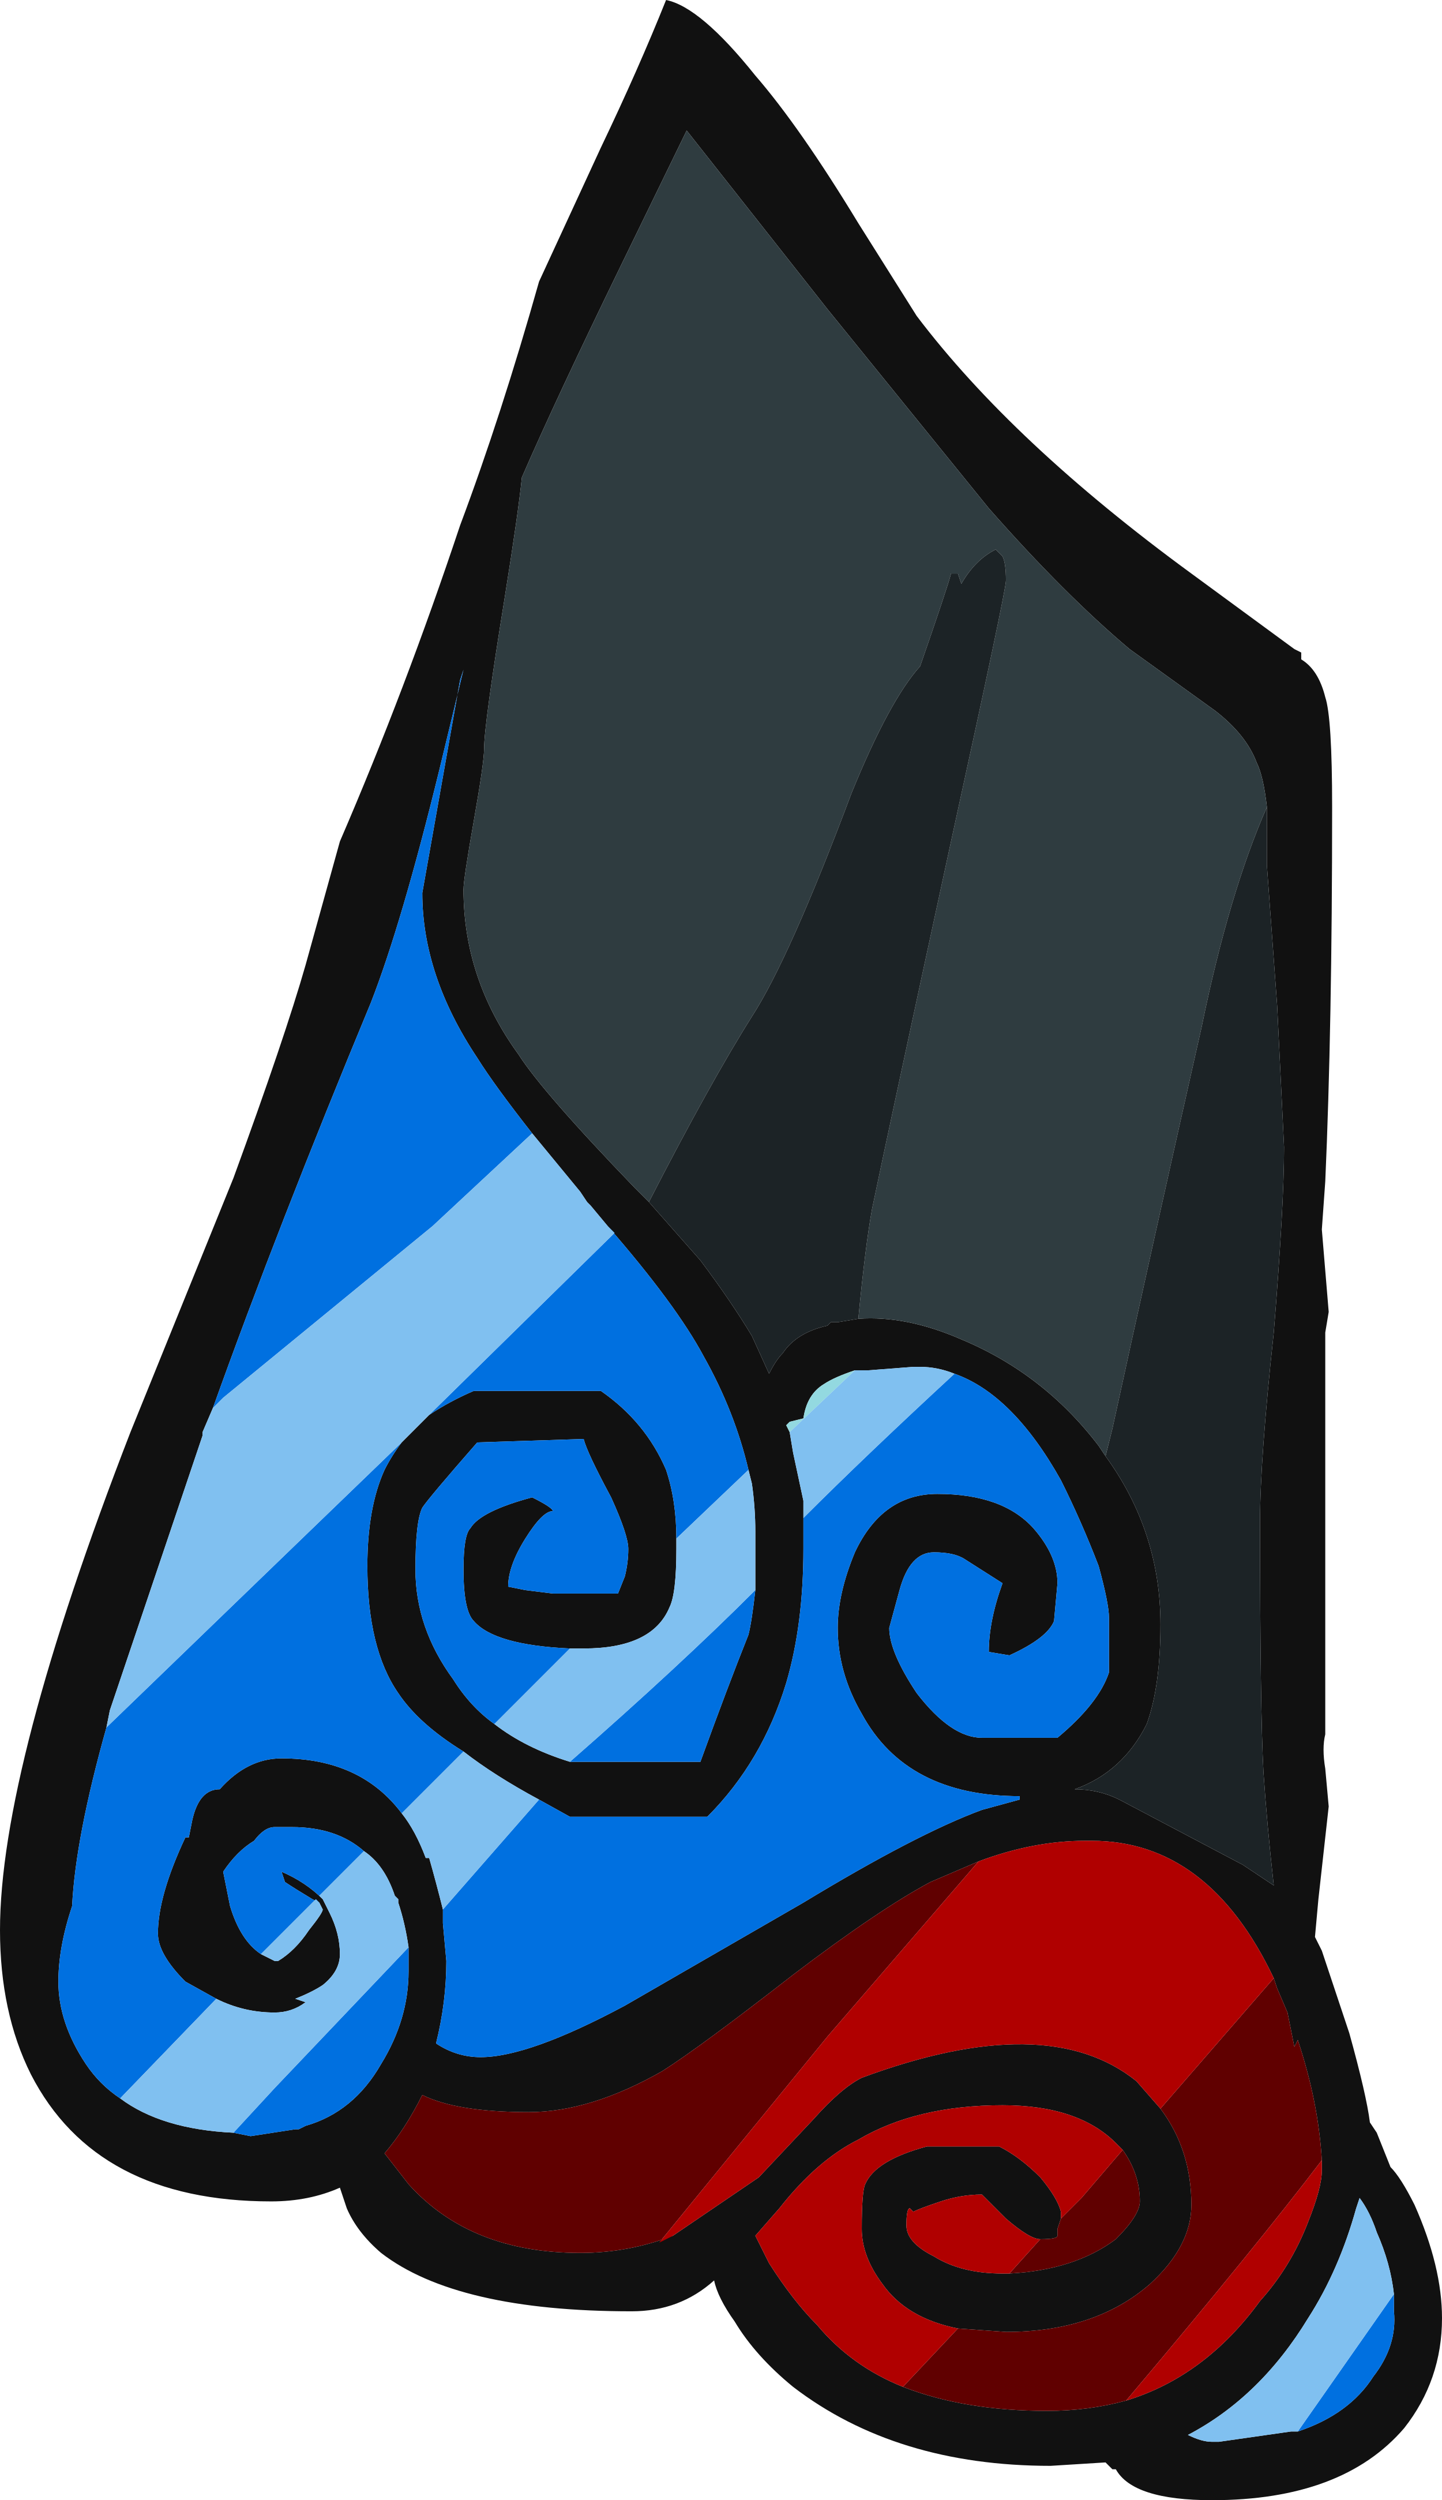 <?xml version="1.0" encoding="UTF-8" standalone="no"?>
<svg xmlns:ffdec="https://www.free-decompiler.com/flash" xmlns:xlink="http://www.w3.org/1999/xlink" ffdec:objectType="frame" height="254.8px" width="147.0px" xmlns="http://www.w3.org/2000/svg">
  <g transform="matrix(1.0, 0.0, 0.0, 1.0, 101.85, 31.85)">
    <use ffdec:characterId="396" height="36.4" transform="matrix(7.0, 0.0, 0.0, 7.0, -101.85, -31.85)" width="21.0" xlink:href="#shape0"/>
  </g>
  <defs>
    <g id="shape0" transform="matrix(1.0, 0.0, 0.0, 1.0, 14.55, 4.55)">
      <path d="M-6.7 -0.45 L-5.8 -2.4 Q-5.25 -3.55 -4.85 -4.55 -4.35 -4.45 -3.55 -3.45 -2.9 -2.7 -2.05 -1.3 L-1.2 0.05 Q0.2 1.9 2.8 3.8 L4.3 4.9 4.4 4.95 4.4 5.05 Q4.65 5.2 4.75 5.6 4.85 5.9 4.85 7.2 4.85 10.4 4.75 12.65 L4.7 13.35 4.8 14.55 4.75 14.85 4.75 20.7 Q4.7 20.9 4.75 21.2 L4.8 21.75 4.65 23.1 4.6 23.65 4.7 23.85 5.1 25.05 Q5.35 25.95 5.4 26.35 L5.5 26.5 5.7 27.0 Q5.85 27.15 6.05 27.55 6.45 28.45 6.45 29.2 6.45 30.1 5.9 30.8 5.0 31.85 3.1 31.85 1.95 31.85 1.7 31.4 L1.65 31.4 1.55 31.3 0.75 31.35 Q-1.5 31.35 -3.0 30.2 -3.55 29.75 -3.85 29.25 -4.1 28.9 -4.15 28.65 -4.65 29.1 -5.35 29.1 -7.9 29.1 -9.0 28.25 -9.35 27.95 -9.5 27.6 L-9.6 27.3 Q-10.05 27.5 -10.6 27.5 -13.15 27.5 -14.1 25.65 -14.55 24.75 -14.55 23.55 -14.55 21.2 -12.65 16.3 L-11.15 12.6 Q-10.4 10.55 -10.1 9.5 L-9.6 7.7 Q-8.65 5.5 -7.85 3.1 -7.25 1.5 -6.7 -0.45 M3.9 7.2 Q3.85 6.75 3.75 6.55 3.6 6.15 3.15 5.8 L1.9 4.9 Q0.95 4.1 -0.15 2.85 L-2.5 -0.05 -4.55 -2.65 -5.5 -0.7 Q-6.45 1.25 -6.95 2.4 -7.0 2.9 -7.2 4.15 -7.5 6.0 -7.5 6.35 -7.5 6.55 -7.65 7.4 -7.8 8.25 -7.8 8.4 -7.8 9.7 -7.0 10.8 -6.65 11.35 -5.3 12.75 L-5.1 12.95 -4.35 13.8 Q-3.9 14.4 -3.6 14.9 L-3.35 15.45 Q-3.25 15.25 -3.15 15.15 -2.95 14.85 -2.5 14.75 L-2.45 14.7 -2.35 14.7 -2.05 14.65 Q-1.35 14.6 -0.55 14.95 0.65 15.45 1.45 16.5 L1.55 16.65 Q2.35 17.75 2.35 19.1 2.35 20.0 2.15 20.55 1.8 21.25 1.1 21.5 1.45 21.5 1.75 21.65 L3.55 22.6 4.0 22.9 Q3.9 22.0 3.85 21.25 3.8 20.35 3.8 17.6 3.8 16.7 4.0 14.85 4.15 13.0 4.15 12.15 L4.05 10.1 3.9 8.05 3.9 7.2 M-6.8 11.95 Q-7.35 11.25 -7.6 10.85 -8.4 9.65 -8.4 8.45 L-7.85 5.35 -7.8 5.2 -8.15 6.65 Q-8.7 8.9 -9.15 10.05 -10.5 13.3 -11.45 15.95 L-11.6 16.3 -11.6 16.35 -12.95 20.35 -13.0 20.6 Q-13.45 22.2 -13.5 23.2 -13.7 23.8 -13.7 24.3 -13.7 24.9 -13.3 25.5 -13.1 25.8 -12.8 26.0 -12.2 26.45 -11.15 26.5 L-10.9 26.55 -10.25 26.45 -10.2 26.45 -10.1 26.4 Q-9.4 26.2 -9.0 25.5 -8.6 24.85 -8.6 24.15 L-8.6 23.8 Q-8.65 23.45 -8.75 23.15 L-8.75 23.1 -8.8 23.05 Q-8.95 22.6 -9.25 22.4 -9.65 22.05 -10.3 22.05 L-10.55 22.05 Q-10.7 22.05 -10.85 22.25 -11.1 22.4 -11.3 22.7 L-11.2 23.2 Q-11.05 23.7 -10.75 23.9 -10.65 23.95 -10.55 24.0 L-10.5 24.0 Q-10.25 23.85 -10.05 23.55 -9.85 23.3 -9.85 23.25 L-9.9 23.15 -10.0 23.1 Q-10.25 22.95 -10.4 22.85 L-10.45 22.7 Q-10.1 22.85 -9.85 23.1 L-9.75 23.3 Q-9.6 23.6 -9.6 23.9 -9.6 24.15 -9.85 24.35 -10.0 24.45 -10.25 24.55 L-10.1 24.6 Q-10.3 24.75 -10.55 24.75 -11.0 24.75 -11.4 24.55 L-11.85 24.3 Q-12.25 23.9 -12.25 23.6 -12.25 23.05 -11.85 22.2 L-11.8 22.2 -11.75 21.95 Q-11.65 21.5 -11.35 21.5 -10.95 21.05 -10.45 21.05 -9.3 21.05 -8.7 21.85 -8.5 22.1 -8.35 22.5 L-8.3 22.5 Q-8.2 22.85 -8.1 23.25 L-8.1 23.45 -8.05 24.0 Q-8.05 24.6 -8.2 25.2 -7.9 25.4 -7.55 25.4 -6.85 25.4 -5.45 24.65 L-2.85 23.15 Q-1.2 22.15 -0.25 21.8 L0.3 21.65 0.3 21.6 Q-1.35 21.6 -2.0 20.4 -2.35 19.8 -2.35 19.15 -2.35 18.65 -2.1 18.05 -1.7 17.2 -0.9 17.2 0.05 17.2 0.5 17.7 0.85 18.1 0.85 18.5 L0.8 19.05 Q0.7 19.3 0.15 19.55 L-0.15 19.5 Q-0.15 19.05 0.05 18.5 L-0.5 18.15 Q-0.65 18.05 -0.95 18.05 -1.3 18.05 -1.45 18.6 L-1.6 19.15 Q-1.6 19.5 -1.2 20.1 -0.7 20.75 -0.25 20.75 L0.85 20.75 Q1.45 20.25 1.6 19.8 L1.6 19.0 Q1.6 18.8 1.45 18.25 1.2 17.6 0.9 17.0 0.2 15.75 -0.65 15.45 -0.9 15.35 -1.15 15.35 L-1.25 15.35 -1.9 15.4 -2.1 15.4 Q-2.4 15.5 -2.55 15.6 -2.8 15.75 -2.85 16.1 L-3.05 16.15 -3.1 16.2 -3.05 16.3 -3.0 16.6 -2.85 17.3 -2.85 18.0 Q-2.85 19.1 -3.1 19.95 -3.45 21.1 -4.25 21.9 L-6.25 21.9 -6.7 21.65 Q-7.35 21.3 -7.8 20.95 -8.45 20.55 -8.75 20.1 -9.2 19.45 -9.2 18.25 -9.2 17.4 -8.95 16.85 -8.85 16.65 -8.7 16.45 L-8.3 16.05 Q-8.0 15.85 -7.65 15.7 L-5.8 15.7 Q-5.15 16.15 -4.85 16.85 -4.7 17.3 -4.7 17.85 L-4.7 18.0 Q-4.7 18.65 -4.8 18.85 -5.05 19.45 -6.05 19.45 L-6.25 19.45 Q-7.35 19.4 -7.65 19.05 -7.8 18.9 -7.8 18.3 -7.8 17.8 -7.7 17.7 -7.55 17.45 -6.8 17.25 -6.5 17.4 -6.5 17.45 -6.65 17.45 -6.9 17.85 -7.15 18.25 -7.15 18.55 L-6.9 18.6 -6.5 18.65 -5.55 18.65 -5.45 18.4 Q-5.4 18.2 -5.4 18.0 -5.4 17.8 -5.65 17.25 -6.0 16.6 -6.05 16.4 L-7.6 16.45 Q-8.3 17.25 -8.4 17.4 -8.5 17.6 -8.5 18.3 -8.5 19.15 -7.95 19.9 -7.7 20.3 -7.35 20.55 -6.9 20.9 -6.25 21.1 L-4.35 21.1 Q-3.95 20.0 -3.65 19.25 -3.6 19.05 -3.55 18.6 L-3.55 17.75 Q-3.55 17.4 -3.6 17.05 L-3.65 16.85 Q-3.85 16.0 -4.3 15.2 -4.7 14.45 -5.7 13.3 L-5.95 13.0 -6.0 12.95 -6.1 12.8 -6.8 11.95 M-0.3 22.55 Q-0.65 22.7 -1.0 22.85 -1.75 23.25 -3.0 24.2 -4.35 25.25 -4.9 25.6 -5.95 26.2 -6.85 26.2 -7.9 26.2 -8.4 25.95 -8.65 26.45 -8.95 26.8 L-8.6 27.25 Q-7.7 28.25 -6.1 28.25 -5.4 28.25 -4.75 28.0 L-3.5 27.15 -2.7 26.3 Q-2.3 25.85 -2.0 25.7 0.7 24.7 2.0 25.75 L2.35 26.15 Q2.8 26.75 2.8 27.55 2.8 28.15 2.2 28.7 1.4 29.4 0.1 29.4 L-0.6 29.35 Q-1.35 29.2 -1.7 28.7 -2.0 28.3 -2.0 27.9 -2.0 27.35 -1.95 27.25 -1.8 26.9 -1.05 26.7 L0.0 26.7 Q0.3 26.85 0.6 27.15 0.85 27.45 0.9 27.65 L0.9 27.75 0.85 27.9 0.85 28.0 Q0.85 28.05 0.6 28.05 0.45 28.05 0.1 27.75 L-0.25 27.4 Q-0.55 27.4 -0.85 27.5 -1.15 27.6 -1.25 27.65 L-1.3 27.6 Q-1.35 27.6 -1.35 27.85 -1.35 28.1 -0.95 28.3 -0.55 28.55 0.05 28.55 L0.15 28.55 Q1.1 28.5 1.7 28.05 2.05 27.7 2.05 27.5 2.05 27.1 1.8 26.75 L1.7 26.65 Q1.15 26.1 0.05 26.1 -1.2 26.1 -2.05 26.6 -2.65 26.9 -3.2 27.6 L-3.55 28.0 -3.35 28.4 Q-3.0 28.95 -2.65 29.3 -2.15 29.9 -1.4 30.2 -0.5 30.55 0.7 30.55 1.3 30.55 1.85 30.4 3.0 30.05 3.8 28.95 4.25 28.45 4.5 27.8 4.7 27.3 4.7 27.05 L4.7 26.9 Q4.65 26.05 4.35 25.15 L4.3 25.25 4.2 24.75 4.05 24.4 4.0 24.25 Q3.05 22.25 1.35 22.25 L1.25 22.25 Q0.5 22.25 -0.3 22.55 M5.75 28.85 Q5.7 28.4 5.5 27.95 5.4 27.65 5.25 27.45 L5.2 27.6 Q4.95 28.5 4.5 29.2 3.8 30.35 2.75 30.9 2.95 31.0 3.1 31.0 L3.2 31.0 4.25 30.85 4.35 30.85 Q5.1 30.6 5.45 30.05 5.8 29.6 5.75 29.1 L5.75 28.85" fill="#111111" fill-rule="evenodd" stroke="none"/>
      <path d="M-3.05 16.3 L-3.1 16.2 -3.05 16.15 -2.85 16.1 Q-2.8 15.75 -2.55 15.6 -2.4 15.5 -2.1 15.4 L-3.05 16.3" fill="#93d9e0" fill-rule="evenodd" stroke="none"/>
      <path d="M-11.45 15.95 Q-10.5 13.3 -9.15 10.05 -8.7 8.9 -8.15 6.65 L-7.8 5.2 -7.85 5.35 -8.4 8.45 Q-8.4 9.65 -7.6 10.85 -7.35 11.25 -6.8 11.95 L-8.25 13.3 -11.3 15.8 -11.45 15.95 M-5.7 13.3 Q-4.7 14.45 -4.3 15.2 -3.85 16.0 -3.65 16.85 L-4.7 17.85 Q-4.7 17.3 -4.85 16.85 -5.15 16.15 -5.8 15.7 L-7.65 15.7 Q-8.0 15.85 -8.3 16.05 L-5.6 13.4 -5.7 13.3 M-3.55 18.6 Q-3.6 19.05 -3.65 19.25 -3.95 20.0 -4.35 21.1 L-6.25 21.1 Q-4.65 19.7 -3.55 18.6 M-7.35 20.55 Q-7.7 20.3 -7.95 19.9 -8.5 19.15 -8.5 18.3 -8.5 17.6 -8.4 17.4 -8.3 17.25 -7.6 16.45 L-6.05 16.4 Q-6.0 16.6 -5.65 17.25 -5.4 17.8 -5.4 18.0 -5.4 18.2 -5.45 18.4 L-5.55 18.65 -6.5 18.65 -6.9 18.6 -7.15 18.55 Q-7.15 18.25 -6.9 17.85 -6.65 17.45 -6.5 17.45 -6.5 17.4 -6.8 17.25 -7.55 17.45 -7.7 17.7 -7.8 17.8 -7.8 18.3 -7.8 18.9 -7.65 19.05 -7.35 19.4 -6.25 19.45 L-7.35 20.55 M-8.7 16.45 Q-8.85 16.65 -8.95 16.85 -9.2 17.4 -9.2 18.25 -9.2 19.45 -8.75 20.1 -8.45 20.55 -7.8 20.95 L-8.7 21.85 Q-9.3 21.05 -10.45 21.05 -10.95 21.05 -11.35 21.5 -11.65 21.5 -11.75 21.95 L-11.8 22.2 -11.85 22.2 Q-12.25 23.05 -12.25 23.6 -12.25 23.9 -11.85 24.3 L-11.4 24.55 -12.8 26.0 Q-13.1 25.8 -13.3 25.5 -13.7 24.9 -13.7 24.3 -13.7 23.8 -13.5 23.2 -13.45 22.2 -13.0 20.6 L-10.1 17.8 -8.7 16.45 M-6.7 21.65 L-6.25 21.9 -4.25 21.9 Q-3.45 21.1 -3.1 19.95 -2.85 19.1 -2.85 18.0 L-2.85 17.3 -2.85 17.55 Q-1.95 16.65 -0.65 15.45 0.2 15.75 0.9 17.0 1.2 17.6 1.45 18.25 1.6 18.8 1.6 19.0 L1.6 19.8 Q1.45 20.25 0.85 20.75 L-0.25 20.75 Q-0.7 20.75 -1.2 20.1 -1.6 19.5 -1.6 19.15 L-1.45 18.6 Q-1.3 18.05 -0.95 18.05 -0.65 18.05 -0.5 18.15 L0.05 18.5 Q-0.15 19.05 -0.15 19.5 L0.15 19.55 Q0.7 19.3 0.8 19.05 L0.85 18.5 Q0.85 18.1 0.5 17.7 0.05 17.2 -0.9 17.2 -1.7 17.2 -2.1 18.05 -2.35 18.65 -2.35 19.15 -2.35 19.8 -2.0 20.4 -1.35 21.6 0.3 21.6 L0.3 21.65 -0.25 21.8 Q-1.2 22.15 -2.85 23.15 L-5.45 24.65 Q-6.85 25.4 -7.55 25.4 -7.9 25.4 -8.2 25.2 -8.05 24.6 -8.05 24.0 L-8.1 23.45 -8.1 23.25 -6.7 21.65 M-9.85 23.1 Q-10.1 22.85 -10.45 22.7 L-10.4 22.85 Q-10.25 22.95 -10.0 23.1 L-9.9 23.15 -9.95 23.1 -10.75 23.9 Q-11.05 23.7 -11.2 23.2 L-11.3 22.7 Q-11.1 22.4 -10.85 22.25 -10.7 22.05 -10.55 22.05 L-10.3 22.05 Q-9.65 22.05 -9.25 22.4 L-9.9 23.05 -9.85 23.1 M-8.6 23.8 L-8.6 24.15 Q-8.6 24.85 -9.0 25.5 -9.4 26.2 -10.1 26.4 L-10.2 26.45 -10.25 26.45 -10.9 26.55 -11.15 26.5 -10.55 25.85 -8.6 23.8 M4.35 30.85 L5.75 28.85 5.75 29.1 Q5.8 29.6 5.45 30.05 5.1 30.6 4.35 30.85" fill="#0070e0" fill-rule="evenodd" stroke="none"/>
      <path d="M-11.45 15.95 L-11.3 15.8 -8.25 13.3 -6.8 11.95 -6.1 12.8 -6.0 12.95 -5.95 13.0 -5.7 13.3 -5.6 13.4 -8.3 16.05 -8.7 16.45 -10.1 17.8 -13.0 20.6 -12.95 20.35 -11.6 16.35 -11.6 16.3 -11.45 15.95 M-3.65 16.85 L-3.6 17.05 Q-3.55 17.4 -3.55 17.75 L-3.55 18.6 Q-4.65 19.7 -6.25 21.1 -6.9 20.9 -7.35 20.55 L-6.25 19.45 -6.05 19.45 Q-5.05 19.45 -4.8 18.85 -4.7 18.65 -4.7 18.0 L-4.7 17.85 -3.65 16.85 M-7.8 20.95 Q-7.35 21.3 -6.7 21.65 L-8.1 23.25 Q-8.2 22.85 -8.3 22.5 L-8.35 22.5 Q-8.5 22.1 -8.7 21.85 L-7.8 20.95 M-2.85 17.3 L-3.0 16.6 -3.05 16.3 -2.1 15.4 -1.9 15.4 -1.25 15.35 -1.15 15.35 Q-0.9 15.35 -0.65 15.45 -1.95 16.65 -2.85 17.55 L-2.85 17.3 M-11.4 24.55 Q-11.0 24.75 -10.55 24.75 -10.3 24.75 -10.1 24.6 L-10.25 24.55 Q-10.0 24.45 -9.85 24.35 -9.6 24.15 -9.6 23.9 -9.6 23.6 -9.75 23.3 L-9.85 23.1 -9.9 23.05 -9.25 22.4 Q-8.95 22.6 -8.8 23.05 L-8.75 23.1 -8.75 23.15 Q-8.65 23.45 -8.6 23.8 L-10.55 25.85 -11.15 26.5 Q-12.2 26.45 -12.8 26.0 L-11.4 24.55 M-9.9 23.15 L-9.85 23.25 Q-9.85 23.3 -10.05 23.55 -10.25 23.85 -10.5 24.0 L-10.55 24.0 Q-10.65 23.95 -10.75 23.9 L-9.95 23.1 -9.9 23.15 M4.35 30.85 L4.25 30.85 3.2 31.0 3.1 31.0 Q2.95 31.0 2.75 30.9 3.8 30.35 4.5 29.2 4.95 28.5 5.2 27.6 L5.25 27.45 Q5.4 27.65 5.5 27.95 5.7 28.4 5.75 28.85 L4.35 30.85" fill="#80c0f0" fill-rule="evenodd" stroke="none"/>
      <path d="M-4.75 28.0 Q-5.4 28.25 -6.1 28.25 -7.7 28.25 -8.6 27.25 L-8.95 26.8 Q-8.65 26.45 -8.4 25.95 -7.9 26.2 -6.85 26.2 -5.95 26.2 -4.9 25.6 -4.35 25.25 -3.0 24.2 -1.75 23.25 -1.0 22.85 -0.65 22.7 -0.3 22.55 L-2.5 25.1 -4.95 28.1 -4.75 28.0 M4.0 24.25 L4.05 24.4 4.2 24.75 4.3 25.25 4.35 25.15 Q4.65 26.05 4.7 26.9 3.75 28.15 1.85 30.4 1.3 30.55 0.7 30.55 -0.5 30.55 -1.4 30.2 L-0.6 29.35 0.1 29.4 Q1.4 29.4 2.2 28.7 2.8 28.15 2.8 27.55 2.8 26.75 2.35 26.15 L4.0 24.25 M1.8 26.75 Q2.05 27.1 2.05 27.5 2.05 27.7 1.7 28.05 1.1 28.5 0.15 28.55 L0.6 28.05 Q0.85 28.05 0.85 28.0 L0.85 27.9 0.9 27.75 1.2 27.45 1.8 26.75" fill="#600000" fill-rule="evenodd" stroke="none"/>
      <path d="M-4.75 28.0 L-4.95 28.1 -2.5 25.1 -0.3 22.55 Q0.5 22.25 1.25 22.25 L1.35 22.25 Q3.05 22.25 4.0 24.25 L2.35 26.15 2.0 25.75 Q0.7 24.7 -2.0 25.7 -2.3 25.85 -2.7 26.3 L-3.5 27.15 -4.75 28.0 M4.7 26.9 L4.7 27.05 Q4.7 27.3 4.5 27.8 4.25 28.45 3.8 28.95 3.0 30.05 1.85 30.4 3.75 28.15 4.7 26.9 M-1.4 30.2 Q-2.15 29.9 -2.65 29.3 -3.0 28.95 -3.35 28.4 L-3.55 28.0 -3.2 27.6 Q-2.65 26.9 -2.05 26.6 -1.2 26.1 0.05 26.1 1.15 26.1 1.7 26.65 L1.8 26.75 1.2 27.45 0.9 27.75 0.9 27.65 Q0.85 27.45 0.6 27.15 0.3 26.85 0.0 26.7 L-1.05 26.7 Q-1.8 26.9 -1.95 27.25 -2.0 27.35 -2.0 27.9 -2.0 28.3 -1.7 28.7 -1.35 29.2 -0.6 29.35 L-1.4 30.2 M0.15 28.55 L0.05 28.55 Q-0.55 28.55 -0.95 28.3 -1.35 28.1 -1.35 27.85 -1.35 27.6 -1.3 27.6 L-1.25 27.65 Q-1.15 27.6 -0.85 27.5 -0.55 27.4 -0.25 27.4 L0.1 27.75 Q0.45 28.05 0.6 28.05 L0.15 28.55" fill="#b00000" fill-rule="evenodd" stroke="none"/>
      <path d="M-5.1 12.95 L-5.3 12.75 Q-6.65 11.35 -7.0 10.8 -7.8 9.7 -7.8 8.4 -7.8 8.25 -7.65 7.4 -7.5 6.55 -7.5 6.35 -7.5 6.0 -7.2 4.15 -7.0 2.9 -6.95 2.4 -6.45 1.25 -5.5 -0.7 L-4.55 -2.65 -2.5 -0.05 -0.15 2.85 Q0.95 4.1 1.9 4.9 L3.15 5.8 Q3.6 6.15 3.75 6.55 3.85 6.75 3.9 7.2 3.35 8.45 2.95 10.4 2.25 13.5 1.65 16.25 L1.55 16.65 1.45 16.5 Q0.65 15.45 -0.55 14.95 -1.35 14.6 -2.05 14.65 -1.95 13.6 -1.85 13.05 -1.6 11.85 -0.7 7.7 0.1 4.05 0.1 3.9 0.1 3.65 0.05 3.55 L-0.05 3.45 Q-0.35 3.6 -0.55 3.95 L-0.6 3.8 -0.7 3.8 Q-0.75 4.0 -1.15 5.15 -1.6 5.65 -2.15 7.0 -3.05 9.4 -3.6 10.25 -4.2 11.2 -5.1 12.95" fill="#2f3c40" fill-rule="evenodd" stroke="none"/>
      <path d="M-5.1 12.95 Q-4.2 11.2 -3.6 10.25 -3.05 9.4 -2.15 7.0 -1.6 5.65 -1.15 5.15 -0.75 4.0 -0.7 3.8 L-0.6 3.8 -0.55 3.95 Q-0.35 3.6 -0.05 3.45 L0.05 3.55 Q0.1 3.65 0.1 3.9 0.1 4.05 -0.7 7.7 -1.6 11.85 -1.85 13.05 -1.95 13.6 -2.05 14.65 L-2.35 14.7 -2.45 14.7 -2.5 14.75 Q-2.95 14.85 -3.15 15.15 -3.25 15.25 -3.35 15.45 L-3.6 14.9 Q-3.9 14.4 -4.35 13.8 L-5.1 12.95 M1.55 16.65 L1.65 16.25 Q2.25 13.5 2.95 10.4 3.35 8.45 3.9 7.2 L3.9 8.05 4.05 10.1 4.15 12.15 Q4.15 13.0 4.0 14.85 3.8 16.7 3.8 17.6 3.8 20.35 3.85 21.25 3.9 22.0 4.0 22.9 L3.55 22.6 1.75 21.65 Q1.45 21.5 1.1 21.5 1.8 21.25 2.15 20.55 2.35 20.0 2.35 19.1 2.35 17.75 1.55 16.65" fill="#1c2326" fill-rule="evenodd" stroke="none"/>
    </g>
  </defs>
</svg>
